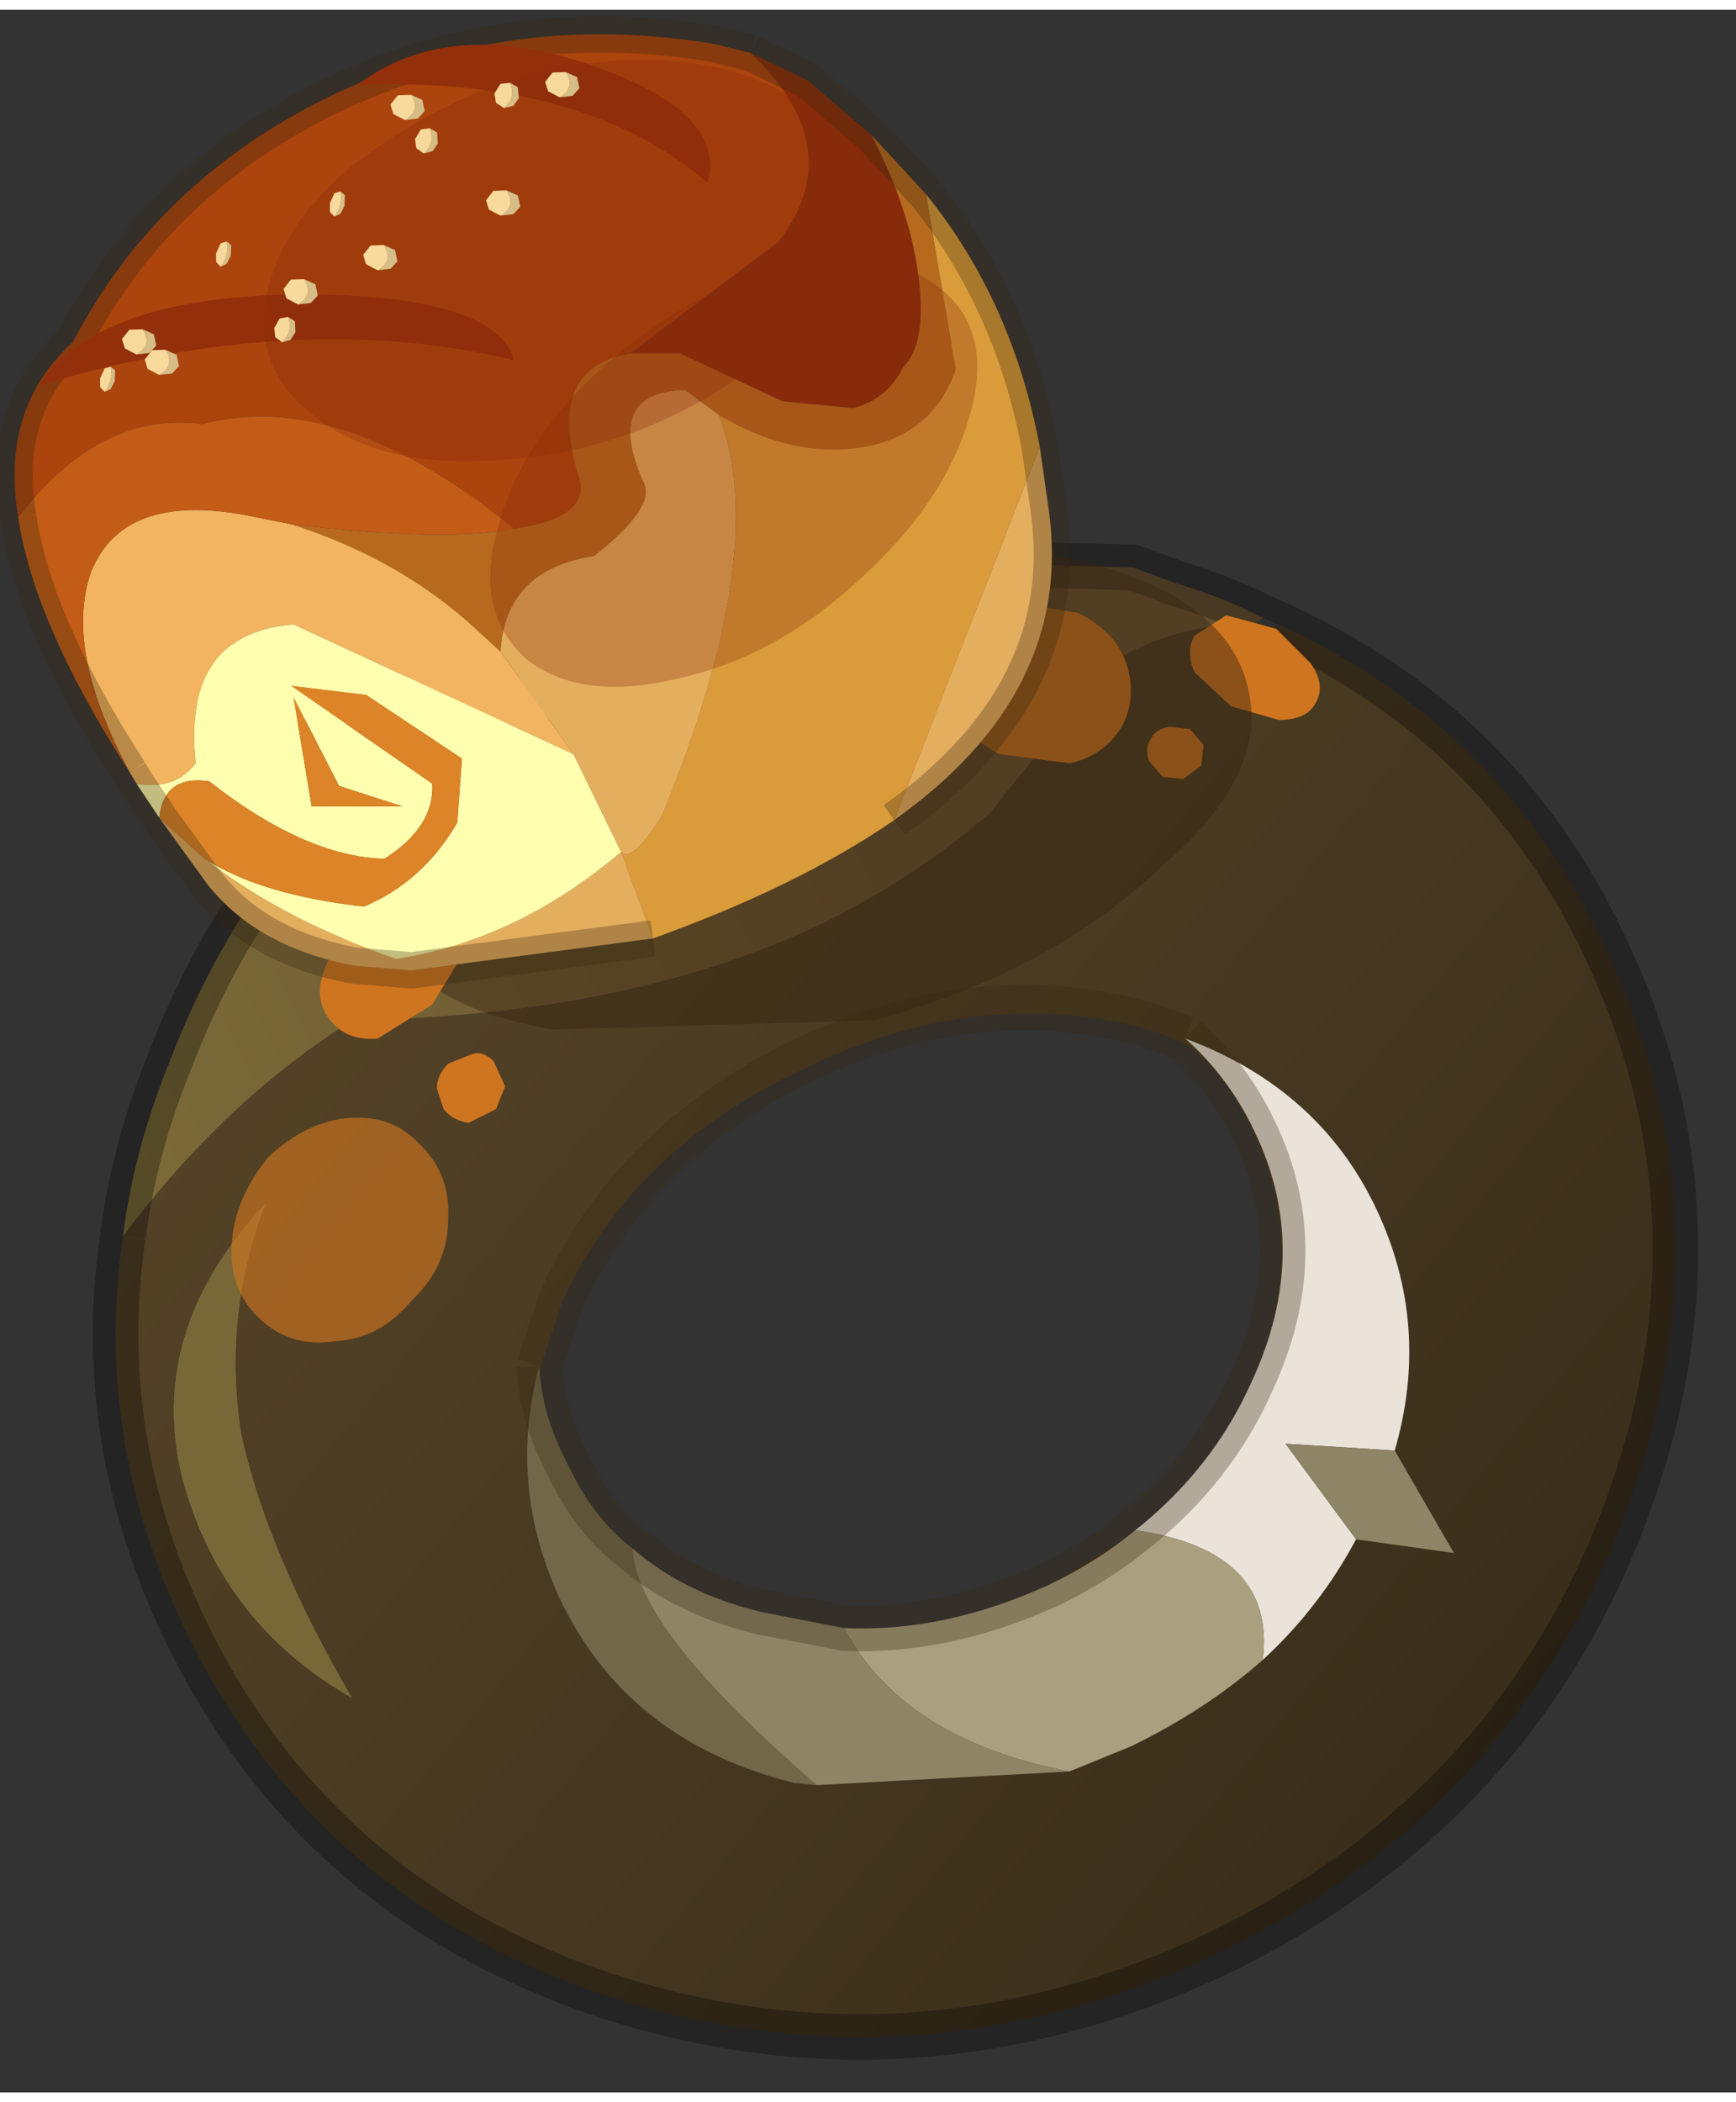 <svg width="38" height="46" viewBox="256.4 177.9 38.15 45.75" xmlns="http://www.w3.org/2000/svg" xmlns:xlink="http://www.w3.org/1999/xlink"><rect x="256.4" y="177.9" width="38.15" height="45.75" fill="#333333" stroke="none"/><defs><linearGradient id="a" x1="-819.2" x2="819.2" gradientTransform="matrix(.011 -.005 .002 .004 266.25 197.25)" gradientUnits="userSpaceOnUse"><stop stop-color="#7c6c38" offset="0"/><stop stop-color="#685231" offset="1"/></linearGradient><linearGradient id="b" x1="-819.2" x2="819.2" gradientTransform="matrix(.015 .012 -.013 .016 277 206.8)" gradientUnits="userSpaceOnUse"><stop stop-color="#534226" offset="0"/><stop stop-color="#3a2e1b" offset="1"/></linearGradient><g id="d"><path d="m284 191.4.15-.15.45.2-.6-.05" fill="#444"/><path d="M259.1 204.85q.25-1.95 1.05-3.9 2.5-6.5 9-9.55l.25-.1q2.1-1 4.15-1.35l7.75.2.95.35q1 .3 1.9.75l-.15.15q-1.7-.05-3.2.85l-2.65 3.3q-1.8 1.55-3.95 2.55-4.15 1.9-10.05 2-2.8 1.75-5.05 4.75" fill="url(#a)"/><path d="M260.4 210.15q-.8-3.25 1.85-6.05-.95 2.45-.55 5.05.55 2.6 2.45 5.85-2.9-1.65-3.75-4.85" fill="#796837"/><path d="M259.1 204.85q2.25-3 5.05-4.75 5.9-.1 10.05-2 2.15-1 3.95-2.55l2.65-3.3q1.5-.9 3.2-.85l.6.05q4.85 2.25 7.1 7.1 2.85 6.05.35 12.55-2.5 6.45-9 9.55-6.5 3-13.1.95-6.6-2.1-9.5-8.15-2-4.2-1.35-8.6m24.85-2.25q-.5-1.2-1.45-1.95-.5-.25-1.05-.4-3.65-.9-7.35.9-3.8 1.75-5.35 5.15l-.5 1.5q0 1 .55 2.05 1.25 2.65 4.3 3.45 3.2.75 6.3-.75l1.95-1.2q1.7-1.25 2.5-3.2 1.35-2.85.1-5.55m-23.55 7.55q.85 3.2 3.75 4.85-1.9-3.25-2.45-5.85-.4-2.6.55-5.05-2.65 2.8-1.85 6.05" fill="url(#b)"/><path d="M284.15 191.25q-.9-.45-1.9-.75l-.95-.35-7.75-.2q-2.05.35-4.15 1.35l-.25.1q-6.5 3.05-9 9.55-.8 1.95-1.05 3.9m25.05-13.6.45.2q4.85 2.25 7.1 7.1 2.85 6.05.35 12.55-2.5 6.45-9 9.55-6.5 3-13.1.95-6.6-2.1-9.5-8.15-2-4.2-1.35-8.6" fill="none" stroke="#000" stroke-opacity=".302"/><path d="M282.45 200.5q2.95 1.1 4.2 3.75 1.2 2.55.4 5.3l-2.4-.15 1.55 2.1q-.8 1.5-2.05 2.65.3-2.4-2.8-2.85 1.7-1.35 2.55-3.25 1.35-2.9.05-5.55-.55-1.15-1.5-2" fill="#eae3d9"/><path d="M281.35 211.3q3.1.45 2.8 2.85-1.25 1.1-2.9 1.9l-1.35.55q-3.65-.7-4.95-3.15 2.2.1 4.5-.95 1.05-.5 1.9-1.2" fill="#aaa080"/><path d="m274.35 216.9-.5-.05q-3.65-.9-5.15-4.05-1.15-2.5-.45-5.1.05 1 .55 2l.1.2q.55 1.15 1.4 1.8.05 1.75 4.05 5.2" fill="#71684a"/><path d="m286.2 211.5-1.55-2.1 2.4.15 1.3 2.25-2.15-.3m-6.3 5.1-5.55.3q-4-3.45-4.05-5.2 1.15 1 2.85 1.4l1.8.35q1.3 2.45 4.95 3.15" fill="#8e8566"/><path d="M282.45 200.5q.95.85 1.5 2 1.3 2.65-.05 5.55-.85 1.9-2.55 3.25m-13.1-3.6.5-1.5q1.6-3.45 5.35-5.25 3.75-1.75 7.35-.8l1 .35m-14.2 7.2q.05 1 .55 2l.1.2q.55 1.15 1.4 1.8 1.15 1 2.85 1.4l1.8.35q2.2.1 4.5-.95 1.05-.5 1.9-1.2" fill="none" stroke="#382510" stroke-opacity=".302"/><path d="m284.5 193.5-1.05-.3-.8-.75q-.2-.45 0-.8l.7-.45 1.1.3.75.75q.35.5.1.9-.2.35-.8.35m-1.65.55-.05.45-.4.3-.45-.05-.3-.35q-.1-.3.05-.5.1-.2.4-.25l.45.05.3.35m-2.75-2.9q.8.4 1.05 1.1.25.75-.1 1.4-.4.65-1.15.8l-1.55-.2q-.85-.45-1.1-1.2-.25-.7.15-1.4.35-.6 1.15-.75l1.55.25" fill="#cf7520"/><path d="m268.55 200.3 7.05-.2q3.9-1.05 6.35-3.4 2.4-2.05 1.85-4-.5-1.9-3.65-2.7-3.2-.6-7.1.45t-6.3 3.15q-2.5 2.3-2 4.2.55 1.95 3.8 2.5" fill="#382510" fill-opacity=".443"/><path d="m272.45 191.85-1.2.7q-1.8.85-4.45 1.15l-4.65-.2q-2.05-.3-2.25-1.15-.1-.8 1.3-1.55v.5q.1.9 2.25 1.2l5.15.15 3.85-.8" fill="#c2ac78"/><path d="m267.25 201 .25.55-.2.5-.6.3q-.35-.05-.55-.3l-.15-.45q0-.3.25-.55l.5-.2q.25-.1.5.15m-.65-2.4-.7 1.15-1.2.75q-.6.05-.95-.3-.4-.4-.3-.95.15-.65.7-1.2.6-.6 1.2-.7l1.05.2q.35.35.2 1.05" fill="#cf7520"/><path d="M266.25 204.45q0 1.05-.8 1.8-.7.85-1.7.9-1 .15-1.7-.55-.65-.65-.55-1.7.1-.95.8-1.8.8-.75 1.7-.85 1-.1 1.6.55.7.65.65 1.65" fill="#cf7520" fill-opacity=".631"/><path d="M275.55 180.65q.9 1.75 1.05 3.25.15 1.35-.35 1.85-.35.7-1.1.9l-1.55-.15-2.25-1.05h-1.1l3.25-2.45q1.6-2.05-.6-4.15l1.25.6 1.4 1.2" fill="#882b0a"/><path d="M270.25 185.45q-1.85.3-1.15 2.65.35.95-1.4 1.2-3.8-3.1-6.85-2.3-2.25-.3-4.05 2.05-.4-2.4 1.2-3.85 1.85-3.55 5.65-5.4 3.95-1.9 8.45-1.15l.8.2q2.2 2.1.6 4.15l-3.25 2.45" fill="#ab440d"/><path d="m276.75 181.95.65 3.85q-.55 1.6-2.4 1.75-1.35.1-2.8-.75l-.75-.55q-1.8.05-.9 2.05.25.55-1.1 1.6-1.95.3-2.05 2.1l-.6-.55q-1.65-1.5-4-2.25 3.35.4 4.9.1 1.75-.25 1.4-1.2-.7-2.35 1.15-2.65h1.1l2.25 1.05 1.55.15q.75-.2 1.1-.9.5-.5.35-1.85-.15-1.5-1.05-3.25l1.2 1.3" fill="#b76a1e"/><path d="m279.25 187.5-3.2 8.2q-2.1 1.45-5.3 2.6l-.7-1.9q.25.25.9-.8 2.4-5.85 1.25-8.8 1.45.85 2.8.75 1.85-.15 2.4-1.75l-.65-3.85q1.9 2.35 2.5 5.55" fill="#da9c3a"/><path d="m276.05 195.7 3.2-8.2.2 1.4q.55 4-3.4 6.8m-3.85-8.9q1.15 2.95-1.25 8.8-.65 1.05-.9.8l.7 1.9-5.3.7-1.25-.1q-2.15-.4-3.25-1.8l-1.05-1.45 1 .9q1.65 1.3 4.2 2.2 2.65-.4 4.95-2.35l-1.05-2.15-1.6-2.25q.1-1.8 2.05-2.1 1.35-1.05 1.1-1.6-.9-2 .9-2.05l.75.55" fill="#e4ae5f"/><path d="M262.8 189.2q2.35.75 4 2.25l.6.55 1.6 2.25-6.15-2.85q-2.45.2-2.15 3.05-.45.6-1.3.45l-.15-.25q-1.45-2.7-.85-4.4.7-1.75 3.4-1.25l1 .2" fill="#f2b460"/><path d="M267.7 189.3q-1.55.3-4.9-.1l-1-.2q-2.7-.5-3.4 1.25-.6 1.7.85 4.4-2.1-3.25-2.45-5.6 1.8-2.35 4.05-2.05 3.05-.8 6.85 2.3" fill="#c35c16"/><path d="M259.4 194.9q.85.15 1.3-.45-.3-2.85 2.15-3.05l6.15 2.85 1.05 2.15q-2.3 1.95-4.95 2.35-2.55-.9-4.2-2.2 1.25.8 3.5 1.05 1.3-.55 2.05-1.85l.1-1.4-2.1-1.4-1.65-.2 3.1 2.15q.05.95-1.05 1.65-1.75-.05-3.85-1.7-1-.15-1.1.8l-.5-.75m4.45.05-1-1.95.4 2.4h2l-1.4-.45" fill="#ffffaf"/><path d="M259.9 195.65q.1-.95 1.1-.8 2.1 1.65 3.85 1.7 1.1-.7 1.05-1.65l-3.1-2.15 1.65.2 2.1 1.4-.1 1.4q-.75 1.3-2.05 1.85-2.25-.25-3.5-1.05l-1-.9m3.95-.7 1.4.45h-2l-.4-2.4 1 1.95" fill="#dc8427"/><path d="M279.25 187.5q-.6-3.2-2.5-5.55m-.7 13.75q3.95-2.8 3.4-6.8l-.2-1.4m-6.35-8.65 1.25.6 1.4 1.2 1.2 1.3m-19.95 7.1q-.4-2.4 1.2-3.85 1.85-3.55 5.65-5.4 3.95-1.9 8.45-1.15l.8.2m-16.1 10.2q.35 2.35 2.45 5.6m11.5 3.65-5.3.7-1.25-.1q-2.15-.4-3.25-1.8l-1.05-1.45-.5-.75-.15-.25" fill="none" stroke="#382510" stroke-opacity=".302" stroke-width=".8"/><path d="M262.95 184.15q4.35 0 4.75 1.45-4.75-1.15-10.45.55 1.3-1.95 5.7-2M269.35 179.1q3.05 1.05 2.6 2.6-2.75-2.35-7.7-2.15 2-1.5 5.1-.45" fill="#942f0b"/><path d="M274.95 183.15q-.6 1.85-2.9 3.2-2.25 1.35-4.9 1.45-2.55.15-4-1.1-1.4-1.2-.75-3.05.65-1.8 2.95-3.15 2.3-1.4 4.9-1.5 2.55-.05 4 1.15 1.4 1.2.7 3" fill="#882b0a" fill-opacity=".302"/><path d="M277.7 186.85q-.55 1.9-2.45 3.6-1.85 1.7-4 2.15-2.1.5-3.3-.45-1.15-1.05-.6-2.9.5-1.9 2.35-3.55 1.95-1.7 4.05-2.2 2.15-.45 3.35.55 1.15.95.6 2.8" fill="#882b0a" fill-opacity=".302"/></g><g id="c"><path d="m1.1-.2 1.1.15.45.55-.45.45-1.1.2Q2.35.5 1.1-.2" fill="#d6bd87"/><path d="M1.1 1.15-.05.95-.5.5l.45-.55L1.1-.2q1.25.7 0 1.35" fill="#f7da9b"/></g><use xlink:href="#c" id="e"/></defs><use xlink:href="#d"/><use transform="matrix(.102 .019 -.099 .411 258.7 185.8)" xlink:href="#e"/><use transform="matrix(.239 .045 -.099 .411 259.25 184.95)" xlink:href="#e"/><use transform="matrix(.239 .045 -.099 .411 259.75 185.4)" xlink:href="#e"/><use transform="matrix(.102 .019 -.099 .411 261.25 183.05)" xlink:href="#e"/><use transform="matrix(.239 .045 -.099 .411 262.8 183.85)" xlink:href="#e"/><use transform="matrix(.148 .028 -.099 .411 262.55 184.7)" xlink:href="#e"/><use transform="matrix(.239 .045 -.099 .411 267.25 181.9)" xlink:href="#e"/><use transform="matrix(.102 .019 -.099 .411 263.75 181.95)" xlink:href="#e"/><use transform="matrix(.239 .045 -.099 .411 264.55 183.1)" xlink:href="#e"/><use transform="matrix(.159 .03 -.099 .411 265.65 180.55)" xlink:href="#e"/><use transform="matrix(.239 .045 -.099 .411 265.15 179.8)" xlink:href="#e"/><use transform="matrix(.17 .032 -.099 .411 267.4 179.55)" xlink:href="#e"/><use transform="matrix(.239 .045 -.099 .411 268.55 179.3)" xlink:href="#e"/></svg>